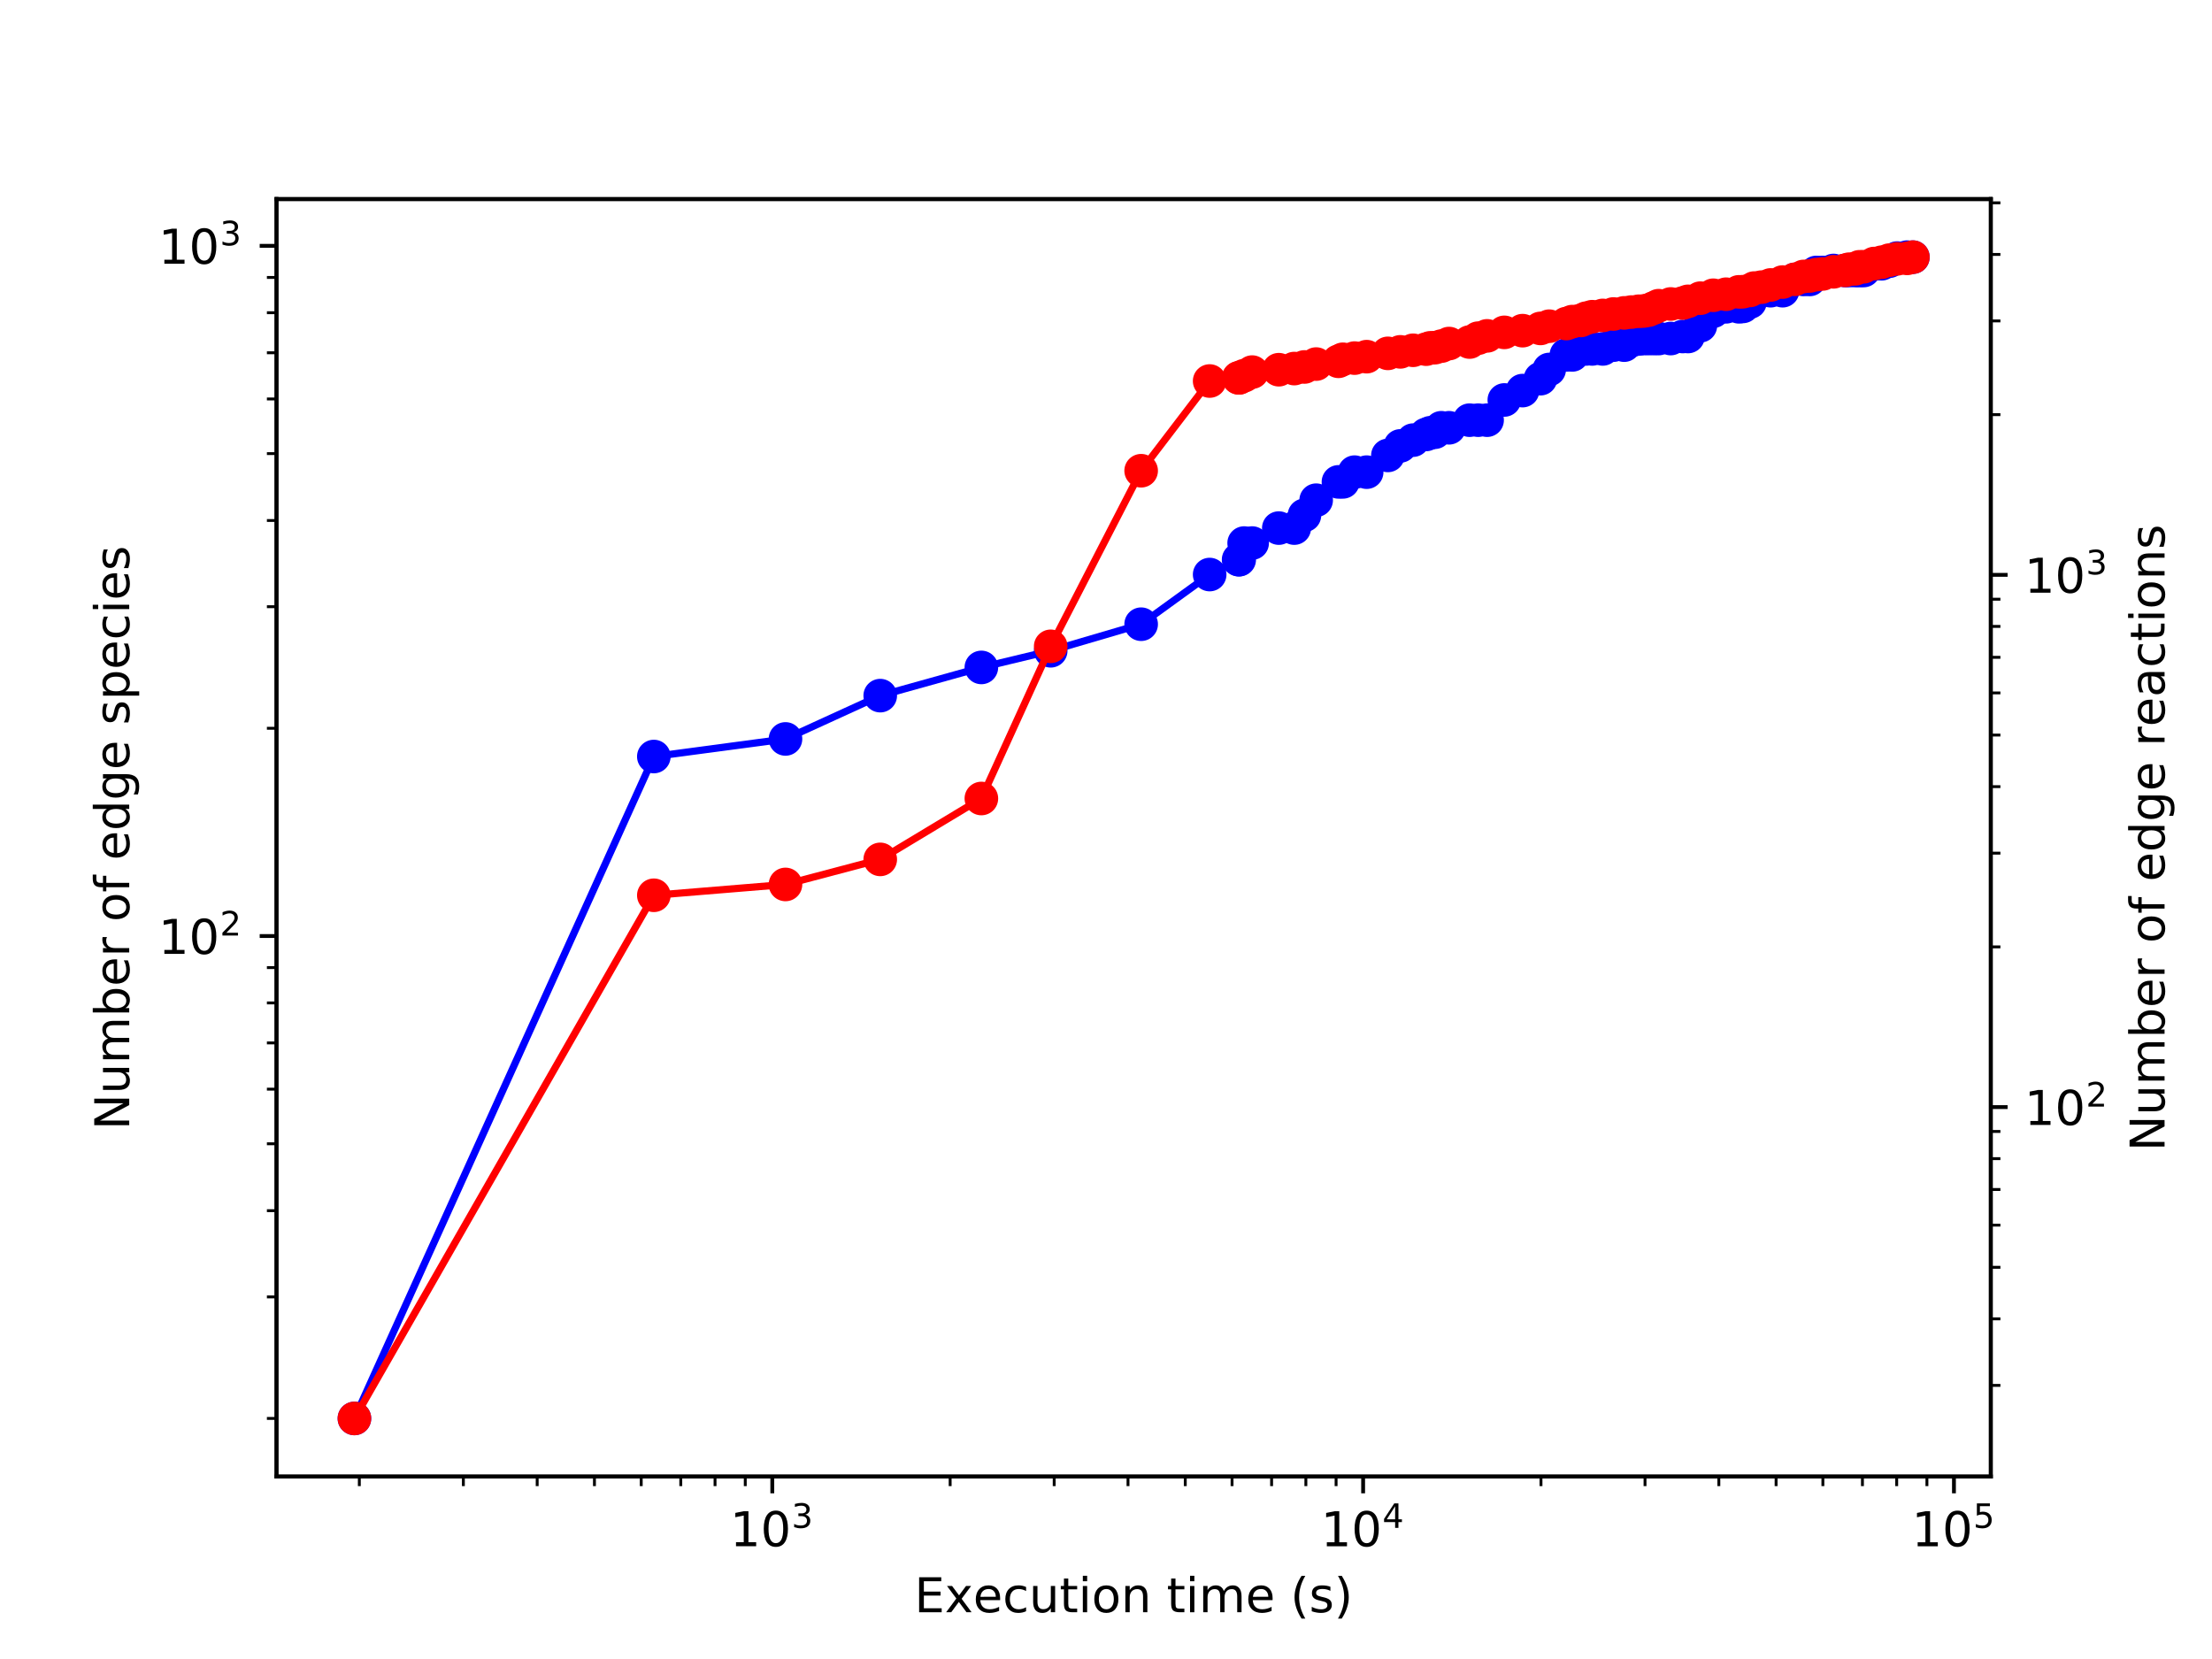 <?xml version="1.0" encoding="utf-8" standalone="no"?>
<!DOCTYPE svg PUBLIC "-//W3C//DTD SVG 1.1//EN"
  "http://www.w3.org/Graphics/SVG/1.1/DTD/svg11.dtd">
<!-- Created with matplotlib (http://matplotlib.org/) -->
<svg height="345.6pt" version="1.1" viewBox="0 0 460.8 345.6" width="460.8pt" xmlns="http://www.w3.org/2000/svg" xmlns:xlink="http://www.w3.org/1999/xlink">
 <defs>
  <style type="text/css">
*{stroke-linecap:butt;stroke-linejoin:round;}
  </style>
 </defs>
 <g id="figure_1">
  <g id="patch_1">
   <path d="M 0 345.6 
L 460.8 345.6 
L 460.8 0 
L 0 0 
z
" style="fill:#ffffff;"/>
  </g>
  <g id="axes_1">
   <g id="patch_2">
    <path d="M 57.6 307.584 
L 414.72 307.584 
L 414.72 41.472 
L 57.6 41.472 
z
" style="fill:#ffffff;"/>
   </g>
   <g id="matplotlib.axis_1">
    <g id="xtick_1">
     <g id="line2d_1">
      <defs>
       <path d="M 0 0 
L 0 3.5 
" id="m350953b766" style="stroke:#000000;stroke-width:0.8;"/>
      </defs>
      <g>
       <use style="stroke:#000000;stroke-width:0.8;" x="160.883" xlink:href="#m350953b766" y="307.584"/>
      </g>
     </g>
     <g id="text_1">
      <!-- $\mathdefault{10^{3}}$ -->
      <defs>
       <path d="M 12.406 8.297 
L 28.516 8.297 
L 28.516 63.922 
L 10.984 60.406 
L 10.984 69.391 
L 28.422 72.906 
L 38.281 72.906 
L 38.281 8.297 
L 54.391 8.297 
L 54.391 0 
L 12.406 0 
z
" id="DejaVuSans-31"/>
       <path d="M 31.781 66.406 
Q 24.172 66.406 20.328 58.906 
Q 16.5 51.422 16.5 36.375 
Q 16.5 21.391 20.328 13.891 
Q 24.172 6.391 31.781 6.391 
Q 39.453 6.391 43.281 13.891 
Q 47.125 21.391 47.125 36.375 
Q 47.125 51.422 43.281 58.906 
Q 39.453 66.406 31.781 66.406 
z
M 31.781 74.219 
Q 44.047 74.219 50.516 64.516 
Q 56.984 54.828 56.984 36.375 
Q 56.984 17.969 50.516 8.266 
Q 44.047 -1.422 31.781 -1.422 
Q 19.531 -1.422 13.062 8.266 
Q 6.594 17.969 6.594 36.375 
Q 6.594 54.828 13.062 64.516 
Q 19.531 74.219 31.781 74.219 
z
" id="DejaVuSans-30"/>
       <path d="M 40.578 39.312 
Q 47.656 37.797 51.625 33 
Q 55.609 28.219 55.609 21.188 
Q 55.609 10.406 48.188 4.484 
Q 40.766 -1.422 27.094 -1.422 
Q 22.516 -1.422 17.656 -0.516 
Q 12.797 0.391 7.625 2.203 
L 7.625 11.719 
Q 11.719 9.328 16.594 8.109 
Q 21.484 6.891 26.812 6.891 
Q 36.078 6.891 40.938 10.547 
Q 45.797 14.203 45.797 21.188 
Q 45.797 27.641 41.281 31.266 
Q 36.766 34.906 28.719 34.906 
L 20.219 34.906 
L 20.219 43.016 
L 29.109 43.016 
Q 36.375 43.016 40.234 45.922 
Q 44.094 48.828 44.094 54.297 
Q 44.094 59.906 40.109 62.906 
Q 36.141 65.922 28.719 65.922 
Q 24.656 65.922 20.016 65.031 
Q 15.375 64.156 9.812 62.312 
L 9.812 71.094 
Q 15.438 72.656 20.344 73.438 
Q 25.25 74.219 29.594 74.219 
Q 40.828 74.219 47.359 69.109 
Q 53.906 64.016 53.906 55.328 
Q 53.906 49.266 50.438 45.094 
Q 46.969 40.922 40.578 39.312 
z
" id="DejaVuSans-33"/>
      </defs>
      <g transform="translate(152.083 322.182)scale(0.1 -0.1)">
       <use transform="translate(0 0.766)" xlink:href="#DejaVuSans-31"/>
       <use transform="translate(63.623 0.766)" xlink:href="#DejaVuSans-30"/>
       <use transform="translate(128.203 39.047)scale(0.7)" xlink:href="#DejaVuSans-33"/>
      </g>
     </g>
    </g>
    <g id="xtick_2">
     <g id="line2d_2">
      <g>
       <use style="stroke:#000000;stroke-width:0.8;" x="283.964" xlink:href="#m350953b766" y="307.584"/>
      </g>
     </g>
     <g id="text_2">
      <!-- $\mathdefault{10^{4}}$ -->
      <defs>
       <path d="M 37.797 64.312 
L 12.891 25.391 
L 37.797 25.391 
z
M 35.203 72.906 
L 47.609 72.906 
L 47.609 25.391 
L 58.016 25.391 
L 58.016 17.188 
L 47.609 17.188 
L 47.609 0 
L 37.797 0 
L 37.797 17.188 
L 4.891 17.188 
L 4.891 26.703 
z
" id="DejaVuSans-34"/>
      </defs>
      <g transform="translate(275.164 322.182)scale(0.1 -0.1)">
       <use transform="translate(0 0.684)" xlink:href="#DejaVuSans-31"/>
       <use transform="translate(63.623 0.684)" xlink:href="#DejaVuSans-30"/>
       <use transform="translate(128.203 38.966)scale(0.7)" xlink:href="#DejaVuSans-34"/>
      </g>
     </g>
    </g>
    <g id="xtick_3">
     <g id="line2d_3">
      <g>
       <use style="stroke:#000000;stroke-width:0.8;" x="407.044" xlink:href="#m350953b766" y="307.584"/>
      </g>
     </g>
     <g id="text_3">
      <!-- $\mathdefault{10^{5}}$ -->
      <defs>
       <path d="M 10.797 72.906 
L 49.516 72.906 
L 49.516 64.594 
L 19.828 64.594 
L 19.828 46.734 
Q 21.969 47.469 24.109 47.828 
Q 26.266 48.188 28.422 48.188 
Q 40.625 48.188 47.75 41.5 
Q 54.891 34.812 54.891 23.391 
Q 54.891 11.625 47.562 5.094 
Q 40.234 -1.422 26.906 -1.422 
Q 22.312 -1.422 17.547 -0.641 
Q 12.797 0.141 7.719 1.703 
L 7.719 11.625 
Q 12.109 9.234 16.797 8.062 
Q 21.484 6.891 26.703 6.891 
Q 35.156 6.891 40.078 11.328 
Q 45.016 15.766 45.016 23.391 
Q 45.016 31 40.078 35.438 
Q 35.156 39.891 26.703 39.891 
Q 22.75 39.891 18.812 39.016 
Q 14.891 38.141 10.797 36.281 
z
" id="DejaVuSans-35"/>
      </defs>
      <g transform="translate(398.244 322.182)scale(0.1 -0.1)">
       <use transform="translate(0 0.684)" xlink:href="#DejaVuSans-31"/>
       <use transform="translate(63.623 0.684)" xlink:href="#DejaVuSans-30"/>
       <use transform="translate(128.203 38.966)scale(0.7)" xlink:href="#DejaVuSans-35"/>
      </g>
     </g>
    </g>
    <g id="xtick_4">
     <g id="line2d_4">
      <defs>
       <path d="M 0 0 
L 0 2 
" id="m6de4d25632" style="stroke:#000000;stroke-width:0.6;"/>
      </defs>
      <g>
       <use style="stroke:#000000;stroke-width:0.6;" x="74.854" xlink:href="#m6de4d25632" y="307.584"/>
      </g>
     </g>
    </g>
    <g id="xtick_5">
     <g id="line2d_5">
      <g>
       <use style="stroke:#000000;stroke-width:0.6;" x="96.527" xlink:href="#m6de4d25632" y="307.584"/>
      </g>
     </g>
    </g>
    <g id="xtick_6">
     <g id="line2d_6">
      <g>
       <use style="stroke:#000000;stroke-width:0.6;" x="111.905" xlink:href="#m6de4d25632" y="307.584"/>
      </g>
     </g>
    </g>
    <g id="xtick_7">
     <g id="line2d_7">
      <g>
       <use style="stroke:#000000;stroke-width:0.6;" x="123.833" xlink:href="#m6de4d25632" y="307.584"/>
      </g>
     </g>
    </g>
    <g id="xtick_8">
     <g id="line2d_8">
      <g>
       <use style="stroke:#000000;stroke-width:0.6;" x="133.578" xlink:href="#m6de4d25632" y="307.584"/>
      </g>
     </g>
    </g>
    <g id="xtick_9">
     <g id="line2d_9">
      <g>
       <use style="stroke:#000000;stroke-width:0.6;" x="141.818" xlink:href="#m6de4d25632" y="307.584"/>
      </g>
     </g>
    </g>
    <g id="xtick_10">
     <g id="line2d_10">
      <g>
       <use style="stroke:#000000;stroke-width:0.6;" x="148.956" xlink:href="#m6de4d25632" y="307.584"/>
      </g>
     </g>
    </g>
    <g id="xtick_11">
     <g id="line2d_11">
      <g>
       <use style="stroke:#000000;stroke-width:0.6;" x="155.252" xlink:href="#m6de4d25632" y="307.584"/>
      </g>
     </g>
    </g>
    <g id="xtick_12">
     <g id="line2d_12">
      <g>
       <use style="stroke:#000000;stroke-width:0.6;" x="197.934" xlink:href="#m6de4d25632" y="307.584"/>
      </g>
     </g>
    </g>
    <g id="xtick_13">
     <g id="line2d_13">
      <g>
       <use style="stroke:#000000;stroke-width:0.6;" x="219.608" xlink:href="#m6de4d25632" y="307.584"/>
      </g>
     </g>
    </g>
    <g id="xtick_14">
     <g id="line2d_14">
      <g>
       <use style="stroke:#000000;stroke-width:0.6;" x="234.985" xlink:href="#m6de4d25632" y="307.584"/>
      </g>
     </g>
    </g>
    <g id="xtick_15">
     <g id="line2d_15">
      <g>
       <use style="stroke:#000000;stroke-width:0.6;" x="246.913" xlink:href="#m6de4d25632" y="307.584"/>
      </g>
     </g>
    </g>
    <g id="xtick_16">
     <g id="line2d_16">
      <g>
       <use style="stroke:#000000;stroke-width:0.6;" x="256.659" xlink:href="#m6de4d25632" y="307.584"/>
      </g>
     </g>
    </g>
    <g id="xtick_17">
     <g id="line2d_17">
      <g>
       <use style="stroke:#000000;stroke-width:0.6;" x="264.898" xlink:href="#m6de4d25632" y="307.584"/>
      </g>
     </g>
    </g>
    <g id="xtick_18">
     <g id="line2d_18">
      <g>
       <use style="stroke:#000000;stroke-width:0.6;" x="272.036" xlink:href="#m6de4d25632" y="307.584"/>
      </g>
     </g>
    </g>
    <g id="xtick_19">
     <g id="line2d_19">
      <g>
       <use style="stroke:#000000;stroke-width:0.6;" x="278.332" xlink:href="#m6de4d25632" y="307.584"/>
      </g>
     </g>
    </g>
    <g id="xtick_20">
     <g id="line2d_20">
      <g>
       <use style="stroke:#000000;stroke-width:0.6;" x="321.015" xlink:href="#m6de4d25632" y="307.584"/>
      </g>
     </g>
    </g>
    <g id="xtick_21">
     <g id="line2d_21">
      <g>
       <use style="stroke:#000000;stroke-width:0.6;" x="342.688" xlink:href="#m6de4d25632" y="307.584"/>
      </g>
     </g>
    </g>
    <g id="xtick_22">
     <g id="line2d_22">
      <g>
       <use style="stroke:#000000;stroke-width:0.6;" x="358.066" xlink:href="#m6de4d25632" y="307.584"/>
      </g>
     </g>
    </g>
    <g id="xtick_23">
     <g id="line2d_23">
      <g>
       <use style="stroke:#000000;stroke-width:0.6;" x="369.993" xlink:href="#m6de4d25632" y="307.584"/>
      </g>
     </g>
    </g>
    <g id="xtick_24">
     <g id="line2d_24">
      <g>
       <use style="stroke:#000000;stroke-width:0.6;" x="379.739" xlink:href="#m6de4d25632" y="307.584"/>
      </g>
     </g>
    </g>
    <g id="xtick_25">
     <g id="line2d_25">
      <g>
       <use style="stroke:#000000;stroke-width:0.6;" x="387.979" xlink:href="#m6de4d25632" y="307.584"/>
      </g>
     </g>
    </g>
    <g id="xtick_26">
     <g id="line2d_26">
      <g>
       <use style="stroke:#000000;stroke-width:0.6;" x="395.116" xlink:href="#m6de4d25632" y="307.584"/>
      </g>
     </g>
    </g>
    <g id="xtick_27">
     <g id="line2d_27">
      <g>
       <use style="stroke:#000000;stroke-width:0.6;" x="401.412" xlink:href="#m6de4d25632" y="307.584"/>
      </g>
     </g>
    </g>
    <g id="text_4">
     <!-- Execution time (s) -->
     <defs>
      <path d="M 9.812 72.906 
L 55.906 72.906 
L 55.906 64.594 
L 19.672 64.594 
L 19.672 43.016 
L 54.391 43.016 
L 54.391 34.719 
L 19.672 34.719 
L 19.672 8.297 
L 56.781 8.297 
L 56.781 0 
L 9.812 0 
z
" id="DejaVuSans-45"/>
      <path d="M 54.891 54.688 
L 35.109 28.078 
L 55.906 0 
L 45.312 0 
L 29.391 21.484 
L 13.484 0 
L 2.875 0 
L 24.125 28.609 
L 4.688 54.688 
L 15.281 54.688 
L 29.781 35.203 
L 44.281 54.688 
z
" id="DejaVuSans-78"/>
      <path d="M 56.203 29.594 
L 56.203 25.203 
L 14.891 25.203 
Q 15.484 15.922 20.484 11.062 
Q 25.484 6.203 34.422 6.203 
Q 39.594 6.203 44.453 7.469 
Q 49.312 8.734 54.109 11.281 
L 54.109 2.781 
Q 49.266 0.734 44.188 -0.344 
Q 39.109 -1.422 33.891 -1.422 
Q 20.797 -1.422 13.156 6.188 
Q 5.516 13.812 5.516 26.812 
Q 5.516 40.234 12.766 48.109 
Q 20.016 56 32.328 56 
Q 43.359 56 49.781 48.891 
Q 56.203 41.797 56.203 29.594 
z
M 47.219 32.234 
Q 47.125 39.594 43.094 43.984 
Q 39.062 48.391 32.422 48.391 
Q 24.906 48.391 20.391 44.141 
Q 15.875 39.891 15.188 32.172 
z
" id="DejaVuSans-65"/>
      <path d="M 48.781 52.594 
L 48.781 44.188 
Q 44.969 46.297 41.141 47.344 
Q 37.312 48.391 33.406 48.391 
Q 24.656 48.391 19.812 42.844 
Q 14.984 37.312 14.984 27.297 
Q 14.984 17.281 19.812 11.734 
Q 24.656 6.203 33.406 6.203 
Q 37.312 6.203 41.141 7.25 
Q 44.969 8.297 48.781 10.406 
L 48.781 2.094 
Q 45.016 0.344 40.984 -0.531 
Q 36.969 -1.422 32.422 -1.422 
Q 20.062 -1.422 12.781 6.344 
Q 5.516 14.109 5.516 27.297 
Q 5.516 40.672 12.859 48.328 
Q 20.219 56 33.016 56 
Q 37.156 56 41.109 55.141 
Q 45.062 54.297 48.781 52.594 
z
" id="DejaVuSans-63"/>
      <path d="M 8.5 21.578 
L 8.5 54.688 
L 17.484 54.688 
L 17.484 21.922 
Q 17.484 14.156 20.5 10.266 
Q 23.531 6.391 29.594 6.391 
Q 36.859 6.391 41.078 11.031 
Q 45.312 15.672 45.312 23.688 
L 45.312 54.688 
L 54.297 54.688 
L 54.297 0 
L 45.312 0 
L 45.312 8.406 
Q 42.047 3.422 37.719 1 
Q 33.406 -1.422 27.688 -1.422 
Q 18.266 -1.422 13.375 4.438 
Q 8.5 10.297 8.5 21.578 
z
M 31.109 56 
z
" id="DejaVuSans-75"/>
      <path d="M 18.312 70.219 
L 18.312 54.688 
L 36.812 54.688 
L 36.812 47.703 
L 18.312 47.703 
L 18.312 18.016 
Q 18.312 11.328 20.141 9.422 
Q 21.969 7.516 27.594 7.516 
L 36.812 7.516 
L 36.812 0 
L 27.594 0 
Q 17.188 0 13.234 3.875 
Q 9.281 7.766 9.281 18.016 
L 9.281 47.703 
L 2.688 47.703 
L 2.688 54.688 
L 9.281 54.688 
L 9.281 70.219 
z
" id="DejaVuSans-74"/>
      <path d="M 9.422 54.688 
L 18.406 54.688 
L 18.406 0 
L 9.422 0 
z
M 9.422 75.984 
L 18.406 75.984 
L 18.406 64.594 
L 9.422 64.594 
z
" id="DejaVuSans-69"/>
      <path d="M 30.609 48.391 
Q 23.391 48.391 19.188 42.75 
Q 14.984 37.109 14.984 27.297 
Q 14.984 17.484 19.156 11.844 
Q 23.344 6.203 30.609 6.203 
Q 37.797 6.203 41.984 11.859 
Q 46.188 17.531 46.188 27.297 
Q 46.188 37.016 41.984 42.703 
Q 37.797 48.391 30.609 48.391 
z
M 30.609 56 
Q 42.328 56 49.016 48.375 
Q 55.719 40.766 55.719 27.297 
Q 55.719 13.875 49.016 6.219 
Q 42.328 -1.422 30.609 -1.422 
Q 18.844 -1.422 12.172 6.219 
Q 5.516 13.875 5.516 27.297 
Q 5.516 40.766 12.172 48.375 
Q 18.844 56 30.609 56 
z
" id="DejaVuSans-6f"/>
      <path d="M 54.891 33.016 
L 54.891 0 
L 45.906 0 
L 45.906 32.719 
Q 45.906 40.484 42.875 44.328 
Q 39.844 48.188 33.797 48.188 
Q 26.516 48.188 22.312 43.547 
Q 18.109 38.922 18.109 30.906 
L 18.109 0 
L 9.078 0 
L 9.078 54.688 
L 18.109 54.688 
L 18.109 46.188 
Q 21.344 51.125 25.703 53.562 
Q 30.078 56 35.797 56 
Q 45.219 56 50.047 50.172 
Q 54.891 44.344 54.891 33.016 
z
" id="DejaVuSans-6e"/>
      <path id="DejaVuSans-20"/>
      <path d="M 52 44.188 
Q 55.375 50.25 60.062 53.125 
Q 64.75 56 71.094 56 
Q 79.641 56 84.281 50.016 
Q 88.922 44.047 88.922 33.016 
L 88.922 0 
L 79.891 0 
L 79.891 32.719 
Q 79.891 40.578 77.094 44.375 
Q 74.312 48.188 68.609 48.188 
Q 61.625 48.188 57.562 43.547 
Q 53.516 38.922 53.516 30.906 
L 53.516 0 
L 44.484 0 
L 44.484 32.719 
Q 44.484 40.625 41.703 44.406 
Q 38.922 48.188 33.109 48.188 
Q 26.219 48.188 22.156 43.531 
Q 18.109 38.875 18.109 30.906 
L 18.109 0 
L 9.078 0 
L 9.078 54.688 
L 18.109 54.688 
L 18.109 46.188 
Q 21.188 51.219 25.484 53.609 
Q 29.781 56 35.688 56 
Q 41.656 56 45.828 52.969 
Q 50 49.953 52 44.188 
z
" id="DejaVuSans-6d"/>
      <path d="M 31 75.875 
Q 24.469 64.656 21.281 53.656 
Q 18.109 42.672 18.109 31.391 
Q 18.109 20.125 21.312 9.062 
Q 24.516 -2 31 -13.188 
L 23.188 -13.188 
Q 15.875 -1.703 12.234 9.375 
Q 8.594 20.453 8.594 31.391 
Q 8.594 42.281 12.203 53.312 
Q 15.828 64.359 23.188 75.875 
z
" id="DejaVuSans-28"/>
      <path d="M 44.281 53.078 
L 44.281 44.578 
Q 40.484 46.531 36.375 47.5 
Q 32.281 48.484 27.875 48.484 
Q 21.188 48.484 17.844 46.438 
Q 14.5 44.391 14.5 40.281 
Q 14.5 37.156 16.891 35.375 
Q 19.281 33.594 26.516 31.984 
L 29.594 31.297 
Q 39.156 29.25 43.188 25.516 
Q 47.219 21.781 47.219 15.094 
Q 47.219 7.469 41.188 3.016 
Q 35.156 -1.422 24.609 -1.422 
Q 20.219 -1.422 15.453 -0.562 
Q 10.688 0.297 5.422 2 
L 5.422 11.281 
Q 10.406 8.688 15.234 7.391 
Q 20.062 6.109 24.812 6.109 
Q 31.156 6.109 34.562 8.281 
Q 37.984 10.453 37.984 14.406 
Q 37.984 18.062 35.516 20.016 
Q 33.062 21.969 24.703 23.781 
L 21.578 24.516 
Q 13.234 26.266 9.516 29.906 
Q 5.812 33.547 5.812 39.891 
Q 5.812 47.609 11.281 51.797 
Q 16.75 56 26.812 56 
Q 31.781 56 36.172 55.266 
Q 40.578 54.547 44.281 53.078 
z
" id="DejaVuSans-73"/>
      <path d="M 8.016 75.875 
L 15.828 75.875 
Q 23.141 64.359 26.781 53.312 
Q 30.422 42.281 30.422 31.391 
Q 30.422 20.453 26.781 9.375 
Q 23.141 -1.703 15.828 -13.188 
L 8.016 -13.188 
Q 14.5 -2 17.703 9.062 
Q 20.906 20.125 20.906 31.391 
Q 20.906 42.672 17.703 53.656 
Q 14.5 64.656 8.016 75.875 
z
" id="DejaVuSans-29"/>
     </defs>
     <g transform="translate(190.491 335.861)scale(0.1 -0.1)">
      <use xlink:href="#DejaVuSans-45"/>
      <use x="63.184" xlink:href="#DejaVuSans-78"/>
      <use x="122.316" xlink:href="#DejaVuSans-65"/>
      <use x="183.84" xlink:href="#DejaVuSans-63"/>
      <use x="238.82" xlink:href="#DejaVuSans-75"/>
      <use x="302.199" xlink:href="#DejaVuSans-74"/>
      <use x="341.408" xlink:href="#DejaVuSans-69"/>
      <use x="369.191" xlink:href="#DejaVuSans-6f"/>
      <use x="430.373" xlink:href="#DejaVuSans-6e"/>
      <use x="493.752" xlink:href="#DejaVuSans-20"/>
      <use x="525.539" xlink:href="#DejaVuSans-74"/>
      <use x="564.748" xlink:href="#DejaVuSans-69"/>
      <use x="592.531" xlink:href="#DejaVuSans-6d"/>
      <use x="689.943" xlink:href="#DejaVuSans-65"/>
      <use x="751.467" xlink:href="#DejaVuSans-20"/>
      <use x="783.254" xlink:href="#DejaVuSans-28"/>
      <use x="822.268" xlink:href="#DejaVuSans-73"/>
      <use x="874.367" xlink:href="#DejaVuSans-29"/>
     </g>
    </g>
   </g>
   <g id="matplotlib.axis_2">
    <g id="ytick_1">
     <g id="line2d_28">
      <defs>
       <path d="M 0 0 
L -3.5 0 
" id="m1d686a52a7" style="stroke:#000000;stroke-width:0.8;"/>
      </defs>
      <g>
       <use style="stroke:#000000;stroke-width:0.8;" x="57.6" xlink:href="#m1d686a52a7" y="194.992"/>
      </g>
     </g>
     <g id="text_5">
      <!-- $\mathdefault{10^{2}}$ -->
      <defs>
       <path d="M 19.188 8.297 
L 53.609 8.297 
L 53.609 0 
L 7.328 0 
L 7.328 8.297 
Q 12.938 14.109 22.625 23.891 
Q 32.328 33.688 34.812 36.531 
Q 39.547 41.844 41.422 45.531 
Q 43.312 49.219 43.312 52.781 
Q 43.312 58.594 39.234 62.25 
Q 35.156 65.922 28.609 65.922 
Q 23.969 65.922 18.812 64.312 
Q 13.672 62.703 7.812 59.422 
L 7.812 69.391 
Q 13.766 71.781 18.938 73 
Q 24.125 74.219 28.422 74.219 
Q 39.75 74.219 46.484 68.547 
Q 53.219 62.891 53.219 53.422 
Q 53.219 48.922 51.531 44.891 
Q 49.859 40.875 45.406 35.406 
Q 44.188 33.984 37.641 27.219 
Q 31.109 20.453 19.188 8.297 
z
" id="DejaVuSans-32"/>
      </defs>
      <g transform="translate(33 198.791)scale(0.1 -0.1)">
       <use transform="translate(0 0.766)" xlink:href="#DejaVuSans-31"/>
       <use transform="translate(63.623 0.766)" xlink:href="#DejaVuSans-30"/>
       <use transform="translate(128.203 39.047)scale(0.7)" xlink:href="#DejaVuSans-32"/>
      </g>
     </g>
    </g>
    <g id="ytick_2">
     <g id="line2d_29">
      <g>
       <use style="stroke:#000000;stroke-width:0.8;" x="57.6" xlink:href="#m1d686a52a7" y="51.214"/>
      </g>
     </g>
     <g id="text_6">
      <!-- $\mathdefault{10^{3}}$ -->
      <g transform="translate(33 55.013)scale(0.1 -0.1)">
       <use transform="translate(0 0.766)" xlink:href="#DejaVuSans-31"/>
       <use transform="translate(63.623 0.766)" xlink:href="#DejaVuSans-30"/>
       <use transform="translate(128.203 39.047)scale(0.7)" xlink:href="#DejaVuSans-33"/>
      </g>
     </g>
    </g>
    <g id="ytick_3">
     <g id="line2d_30">
      <defs>
       <path d="M 0 0 
L -2 0 
" id="mbce3a2d63b" style="stroke:#000000;stroke-width:0.6;"/>
      </defs>
      <g>
       <use style="stroke:#000000;stroke-width:0.6;" x="57.6" xlink:href="#mbce3a2d63b" y="295.488"/>
      </g>
     </g>
    </g>
    <g id="ytick_4">
     <g id="line2d_31">
      <g>
       <use style="stroke:#000000;stroke-width:0.6;" x="57.6" xlink:href="#mbce3a2d63b" y="270.17"/>
      </g>
     </g>
    </g>
    <g id="ytick_5">
     <g id="line2d_32">
      <g>
       <use style="stroke:#000000;stroke-width:0.6;" x="57.6" xlink:href="#mbce3a2d63b" y="252.207"/>
      </g>
     </g>
    </g>
    <g id="ytick_6">
     <g id="line2d_33">
      <g>
       <use style="stroke:#000000;stroke-width:0.6;" x="57.6" xlink:href="#mbce3a2d63b" y="238.273"/>
      </g>
     </g>
    </g>
    <g id="ytick_7">
     <g id="line2d_34">
      <g>
       <use style="stroke:#000000;stroke-width:0.6;" x="57.6" xlink:href="#mbce3a2d63b" y="226.889"/>
      </g>
     </g>
    </g>
    <g id="ytick_8">
     <g id="line2d_35">
      <g>
       <use style="stroke:#000000;stroke-width:0.6;" x="57.6" xlink:href="#mbce3a2d63b" y="217.263"/>
      </g>
     </g>
    </g>
    <g id="ytick_9">
     <g id="line2d_36">
      <g>
       <use style="stroke:#000000;stroke-width:0.6;" x="57.6" xlink:href="#mbce3a2d63b" y="208.925"/>
      </g>
     </g>
    </g>
    <g id="ytick_10">
     <g id="line2d_37">
      <g>
       <use style="stroke:#000000;stroke-width:0.6;" x="57.6" xlink:href="#mbce3a2d63b" y="201.571"/>
      </g>
     </g>
    </g>
    <g id="ytick_11">
     <g id="line2d_38">
      <g>
       <use style="stroke:#000000;stroke-width:0.6;" x="57.6" xlink:href="#mbce3a2d63b" y="151.71"/>
      </g>
     </g>
    </g>
    <g id="ytick_12">
     <g id="line2d_39">
      <g>
       <use style="stroke:#000000;stroke-width:0.6;" x="57.6" xlink:href="#mbce3a2d63b" y="126.392"/>
      </g>
     </g>
    </g>
    <g id="ytick_13">
     <g id="line2d_40">
      <g>
       <use style="stroke:#000000;stroke-width:0.6;" x="57.6" xlink:href="#mbce3a2d63b" y="108.429"/>
      </g>
     </g>
    </g>
    <g id="ytick_14">
     <g id="line2d_41">
      <g>
       <use style="stroke:#000000;stroke-width:0.6;" x="57.6" xlink:href="#mbce3a2d63b" y="94.495"/>
      </g>
     </g>
    </g>
    <g id="ytick_15">
     <g id="line2d_42">
      <g>
       <use style="stroke:#000000;stroke-width:0.6;" x="57.6" xlink:href="#mbce3a2d63b" y="83.111"/>
      </g>
     </g>
    </g>
    <g id="ytick_16">
     <g id="line2d_43">
      <g>
       <use style="stroke:#000000;stroke-width:0.6;" x="57.6" xlink:href="#mbce3a2d63b" y="73.485"/>
      </g>
     </g>
    </g>
    <g id="ytick_17">
     <g id="line2d_44">
      <g>
       <use style="stroke:#000000;stroke-width:0.6;" x="57.6" xlink:href="#mbce3a2d63b" y="65.147"/>
      </g>
     </g>
    </g>
    <g id="ytick_18">
     <g id="line2d_45">
      <g>
       <use style="stroke:#000000;stroke-width:0.6;" x="57.6" xlink:href="#mbce3a2d63b" y="57.793"/>
      </g>
     </g>
    </g>
    <g id="text_7">
     <!-- Number of edge species -->
     <defs>
      <path d="M 9.812 72.906 
L 23.094 72.906 
L 55.422 11.922 
L 55.422 72.906 
L 64.984 72.906 
L 64.984 0 
L 51.703 0 
L 19.391 60.984 
L 19.391 0 
L 9.812 0 
z
" id="DejaVuSans-4e"/>
      <path d="M 48.688 27.297 
Q 48.688 37.203 44.609 42.844 
Q 40.531 48.484 33.406 48.484 
Q 26.266 48.484 22.188 42.844 
Q 18.109 37.203 18.109 27.297 
Q 18.109 17.391 22.188 11.75 
Q 26.266 6.109 33.406 6.109 
Q 40.531 6.109 44.609 11.75 
Q 48.688 17.391 48.688 27.297 
z
M 18.109 46.391 
Q 20.953 51.266 25.266 53.625 
Q 29.594 56 35.594 56 
Q 45.562 56 51.781 48.094 
Q 58.016 40.188 58.016 27.297 
Q 58.016 14.406 51.781 6.484 
Q 45.562 -1.422 35.594 -1.422 
Q 29.594 -1.422 25.266 0.953 
Q 20.953 3.328 18.109 8.203 
L 18.109 0 
L 9.078 0 
L 9.078 75.984 
L 18.109 75.984 
z
" id="DejaVuSans-62"/>
      <path d="M 41.109 46.297 
Q 39.594 47.172 37.812 47.578 
Q 36.031 48 33.891 48 
Q 26.266 48 22.188 43.047 
Q 18.109 38.094 18.109 28.812 
L 18.109 0 
L 9.078 0 
L 9.078 54.688 
L 18.109 54.688 
L 18.109 46.188 
Q 20.953 51.172 25.484 53.578 
Q 30.031 56 36.531 56 
Q 37.453 56 38.578 55.875 
Q 39.703 55.766 41.062 55.516 
z
" id="DejaVuSans-72"/>
      <path d="M 37.109 75.984 
L 37.109 68.5 
L 28.516 68.5 
Q 23.688 68.5 21.797 66.547 
Q 19.922 64.594 19.922 59.516 
L 19.922 54.688 
L 34.719 54.688 
L 34.719 47.703 
L 19.922 47.703 
L 19.922 0 
L 10.891 0 
L 10.891 47.703 
L 2.297 47.703 
L 2.297 54.688 
L 10.891 54.688 
L 10.891 58.5 
Q 10.891 67.625 15.141 71.797 
Q 19.391 75.984 28.609 75.984 
z
" id="DejaVuSans-66"/>
      <path d="M 45.406 46.391 
L 45.406 75.984 
L 54.391 75.984 
L 54.391 0 
L 45.406 0 
L 45.406 8.203 
Q 42.578 3.328 38.25 0.953 
Q 33.938 -1.422 27.875 -1.422 
Q 17.969 -1.422 11.734 6.484 
Q 5.516 14.406 5.516 27.297 
Q 5.516 40.188 11.734 48.094 
Q 17.969 56 27.875 56 
Q 33.938 56 38.25 53.625 
Q 42.578 51.266 45.406 46.391 
z
M 14.797 27.297 
Q 14.797 17.391 18.875 11.75 
Q 22.953 6.109 30.078 6.109 
Q 37.203 6.109 41.297 11.75 
Q 45.406 17.391 45.406 27.297 
Q 45.406 37.203 41.297 42.844 
Q 37.203 48.484 30.078 48.484 
Q 22.953 48.484 18.875 42.844 
Q 14.797 37.203 14.797 27.297 
z
" id="DejaVuSans-64"/>
      <path d="M 45.406 27.984 
Q 45.406 37.75 41.375 43.109 
Q 37.359 48.484 30.078 48.484 
Q 22.859 48.484 18.828 43.109 
Q 14.797 37.75 14.797 27.984 
Q 14.797 18.266 18.828 12.891 
Q 22.859 7.516 30.078 7.516 
Q 37.359 7.516 41.375 12.891 
Q 45.406 18.266 45.406 27.984 
z
M 54.391 6.781 
Q 54.391 -7.172 48.188 -13.984 
Q 42 -20.797 29.203 -20.797 
Q 24.469 -20.797 20.266 -20.094 
Q 16.062 -19.391 12.109 -17.922 
L 12.109 -9.188 
Q 16.062 -11.328 19.922 -12.344 
Q 23.781 -13.375 27.781 -13.375 
Q 36.625 -13.375 41.016 -8.766 
Q 45.406 -4.156 45.406 5.172 
L 45.406 9.625 
Q 42.625 4.781 38.281 2.391 
Q 33.938 0 27.875 0 
Q 17.828 0 11.672 7.656 
Q 5.516 15.328 5.516 27.984 
Q 5.516 40.672 11.672 48.328 
Q 17.828 56 27.875 56 
Q 33.938 56 38.281 53.609 
Q 42.625 51.219 45.406 46.391 
L 45.406 54.688 
L 54.391 54.688 
z
" id="DejaVuSans-67"/>
      <path d="M 18.109 8.203 
L 18.109 -20.797 
L 9.078 -20.797 
L 9.078 54.688 
L 18.109 54.688 
L 18.109 46.391 
Q 20.953 51.266 25.266 53.625 
Q 29.594 56 35.594 56 
Q 45.562 56 51.781 48.094 
Q 58.016 40.188 58.016 27.297 
Q 58.016 14.406 51.781 6.484 
Q 45.562 -1.422 35.594 -1.422 
Q 29.594 -1.422 25.266 0.953 
Q 20.953 3.328 18.109 8.203 
z
M 48.688 27.297 
Q 48.688 37.203 44.609 42.844 
Q 40.531 48.484 33.406 48.484 
Q 26.266 48.484 22.188 42.844 
Q 18.109 37.203 18.109 27.297 
Q 18.109 17.391 22.188 11.75 
Q 26.266 6.109 33.406 6.109 
Q 40.531 6.109 44.609 11.75 
Q 48.688 17.391 48.688 27.297 
z
" id="DejaVuSans-70"/>
     </defs>
     <g transform="translate(26.92 235.377)rotate(-90)scale(0.1 -0.1)">
      <use xlink:href="#DejaVuSans-4e"/>
      <use x="74.805" xlink:href="#DejaVuSans-75"/>
      <use x="138.184" xlink:href="#DejaVuSans-6d"/>
      <use x="235.596" xlink:href="#DejaVuSans-62"/>
      <use x="299.072" xlink:href="#DejaVuSans-65"/>
      <use x="360.596" xlink:href="#DejaVuSans-72"/>
      <use x="401.709" xlink:href="#DejaVuSans-20"/>
      <use x="433.496" xlink:href="#DejaVuSans-6f"/>
      <use x="494.678" xlink:href="#DejaVuSans-66"/>
      <use x="529.883" xlink:href="#DejaVuSans-20"/>
      <use x="561.67" xlink:href="#DejaVuSans-65"/>
      <use x="623.193" xlink:href="#DejaVuSans-64"/>
      <use x="686.67" xlink:href="#DejaVuSans-67"/>
      <use x="750.146" xlink:href="#DejaVuSans-65"/>
      <use x="811.67" xlink:href="#DejaVuSans-20"/>
      <use x="843.457" xlink:href="#DejaVuSans-73"/>
      <use x="895.557" xlink:href="#DejaVuSans-70"/>
      <use x="959.033" xlink:href="#DejaVuSans-65"/>
      <use x="1020.557" xlink:href="#DejaVuSans-63"/>
      <use x="1075.537" xlink:href="#DejaVuSans-69"/>
      <use x="1103.32" xlink:href="#DejaVuSans-65"/>
      <use x="1164.844" xlink:href="#DejaVuSans-73"/>
     </g>
    </g>
   </g>
   <g id="line2d_46">
    <path clip-path="url(#p935cc9ce08)" d="M 73.833 295.488 
L 136.205 157.599 
L 163.631 153.935 
L 183.369 144.913 
L 204.437 139.038 
L 218.88 135.568 
L 237.722 130.035 
L 251.994 119.689 
L 258.027 116.589 
L 258.15 116.589 
L 259.18 113.128 
L 260.846 113.128 
L 266.399 110.01 
L 269.62 110.01 
L 271.739 107.345 
L 274.18 104.204 
L 278.826 100.384 
L 279.745 100.384 
L 282.179 98.359 
L 284.699 98.359 
L 289.125 94.871 
L 291.713 92.893 
L 294.371 91.687 
L 297.088 90.504 
L 297.957 90.154 
L 298.907 90.038 
L 300.25 89.114 
L 301.861 89.114 
L 306.137 87.53 
L 307.926 87.53 
L 309.789 87.53 
L 313.38 83.319 
L 317.18 81.366 
L 320.911 78.886 
L 322.727 76.97 
L 326.306 73.933 
L 327.533 73.933 
L 329.301 72.688 
L 330.462 72.688 
L 331.679 72.688 
L 333.882 72.688 
L 336.105 71.9 
L 338.344 71.9 
L 339.836 70.951 
L 341.361 70.609 
L 342.348 70.524 
L 343.39 70.524 
L 344.504 70.524 
L 345.53 70.524 
L 348.042 70.524 
L 350.54 70.1 
L 351.642 70.1 
L 354.216 67.859 
L 356.907 64.836 
L 359.574 63.911 
L 362.248 63.911 
L 363.069 63.834 
L 364.554 62.924 
L 365.442 60.559 
L 366.952 60.559 
L 368.853 60.559 
L 371.348 60.559 
L 373.907 58.21 
L 375.711 58.21 
L 377.007 58.21 
L 378.356 56.761 
L 379.687 56.761 
L 381.95 56.352 
L 384.327 56.352 
L 385.208 56.352 
L 386.461 56.352 
L 387.35 56.352 
L 388.235 56.352 
L 390.414 55.011 
L 391.984 54.945 
L 393.58 54.417 
L 395.207 53.763 
L 397.287 53.568 
L 398.487 53.568 
" style="fill:none;stroke:#0000ff;stroke-linecap:square;stroke-width:1.5;"/>
    <defs>
     <path d="M 0 3 
C 0.796 3 1.559 2.684 2.121 2.121 
C 2.684 1.559 3 0.796 3 0 
C 3 -0.796 2.684 -1.559 2.121 -2.121 
C 1.559 -2.684 0.796 -3 0 -3 
C -0.796 -3 -1.559 -2.684 -2.121 -2.121 
C -2.684 -1.559 -3 -0.796 -3 0 
C -3 0.796 -2.684 1.559 -2.121 2.121 
C -1.559 2.684 -0.796 3 0 3 
z
" id="m3f1d7c427c" style="stroke:#0000ff;"/>
    </defs>
    <g clip-path="url(#p935cc9ce08)">
     <use style="fill:#0000ff;stroke:#0000ff;" x="73.833" xlink:href="#m3f1d7c427c" y="295.488"/>
     <use style="fill:#0000ff;stroke:#0000ff;" x="136.205" xlink:href="#m3f1d7c427c" y="157.599"/>
     <use style="fill:#0000ff;stroke:#0000ff;" x="163.631" xlink:href="#m3f1d7c427c" y="153.935"/>
     <use style="fill:#0000ff;stroke:#0000ff;" x="183.369" xlink:href="#m3f1d7c427c" y="144.913"/>
     <use style="fill:#0000ff;stroke:#0000ff;" x="204.437" xlink:href="#m3f1d7c427c" y="139.038"/>
     <use style="fill:#0000ff;stroke:#0000ff;" x="218.88" xlink:href="#m3f1d7c427c" y="135.568"/>
     <use style="fill:#0000ff;stroke:#0000ff;" x="237.722" xlink:href="#m3f1d7c427c" y="130.035"/>
     <use style="fill:#0000ff;stroke:#0000ff;" x="251.994" xlink:href="#m3f1d7c427c" y="119.689"/>
     <use style="fill:#0000ff;stroke:#0000ff;" x="258.027" xlink:href="#m3f1d7c427c" y="116.589"/>
     <use style="fill:#0000ff;stroke:#0000ff;" x="258.15" xlink:href="#m3f1d7c427c" y="116.589"/>
     <use style="fill:#0000ff;stroke:#0000ff;" x="259.18" xlink:href="#m3f1d7c427c" y="113.128"/>
     <use style="fill:#0000ff;stroke:#0000ff;" x="260.846" xlink:href="#m3f1d7c427c" y="113.128"/>
     <use style="fill:#0000ff;stroke:#0000ff;" x="266.399" xlink:href="#m3f1d7c427c" y="110.01"/>
     <use style="fill:#0000ff;stroke:#0000ff;" x="269.62" xlink:href="#m3f1d7c427c" y="110.01"/>
     <use style="fill:#0000ff;stroke:#0000ff;" x="271.739" xlink:href="#m3f1d7c427c" y="107.345"/>
     <use style="fill:#0000ff;stroke:#0000ff;" x="274.18" xlink:href="#m3f1d7c427c" y="104.204"/>
     <use style="fill:#0000ff;stroke:#0000ff;" x="278.826" xlink:href="#m3f1d7c427c" y="100.384"/>
     <use style="fill:#0000ff;stroke:#0000ff;" x="279.745" xlink:href="#m3f1d7c427c" y="100.384"/>
     <use style="fill:#0000ff;stroke:#0000ff;" x="282.179" xlink:href="#m3f1d7c427c" y="98.359"/>
     <use style="fill:#0000ff;stroke:#0000ff;" x="284.699" xlink:href="#m3f1d7c427c" y="98.359"/>
     <use style="fill:#0000ff;stroke:#0000ff;" x="289.125" xlink:href="#m3f1d7c427c" y="94.871"/>
     <use style="fill:#0000ff;stroke:#0000ff;" x="291.713" xlink:href="#m3f1d7c427c" y="92.893"/>
     <use style="fill:#0000ff;stroke:#0000ff;" x="294.371" xlink:href="#m3f1d7c427c" y="91.687"/>
     <use style="fill:#0000ff;stroke:#0000ff;" x="297.088" xlink:href="#m3f1d7c427c" y="90.504"/>
     <use style="fill:#0000ff;stroke:#0000ff;" x="297.957" xlink:href="#m3f1d7c427c" y="90.154"/>
     <use style="fill:#0000ff;stroke:#0000ff;" x="298.907" xlink:href="#m3f1d7c427c" y="90.038"/>
     <use style="fill:#0000ff;stroke:#0000ff;" x="300.25" xlink:href="#m3f1d7c427c" y="89.114"/>
     <use style="fill:#0000ff;stroke:#0000ff;" x="301.861" xlink:href="#m3f1d7c427c" y="89.114"/>
     <use style="fill:#0000ff;stroke:#0000ff;" x="306.137" xlink:href="#m3f1d7c427c" y="87.53"/>
     <use style="fill:#0000ff;stroke:#0000ff;" x="307.926" xlink:href="#m3f1d7c427c" y="87.53"/>
     <use style="fill:#0000ff;stroke:#0000ff;" x="309.789" xlink:href="#m3f1d7c427c" y="87.53"/>
     <use style="fill:#0000ff;stroke:#0000ff;" x="313.38" xlink:href="#m3f1d7c427c" y="83.319"/>
     <use style="fill:#0000ff;stroke:#0000ff;" x="317.18" xlink:href="#m3f1d7c427c" y="81.366"/>
     <use style="fill:#0000ff;stroke:#0000ff;" x="320.911" xlink:href="#m3f1d7c427c" y="78.886"/>
     <use style="fill:#0000ff;stroke:#0000ff;" x="322.727" xlink:href="#m3f1d7c427c" y="76.97"/>
     <use style="fill:#0000ff;stroke:#0000ff;" x="326.306" xlink:href="#m3f1d7c427c" y="73.933"/>
     <use style="fill:#0000ff;stroke:#0000ff;" x="327.533" xlink:href="#m3f1d7c427c" y="73.933"/>
     <use style="fill:#0000ff;stroke:#0000ff;" x="329.301" xlink:href="#m3f1d7c427c" y="72.688"/>
     <use style="fill:#0000ff;stroke:#0000ff;" x="330.462" xlink:href="#m3f1d7c427c" y="72.688"/>
     <use style="fill:#0000ff;stroke:#0000ff;" x="331.679" xlink:href="#m3f1d7c427c" y="72.688"/>
     <use style="fill:#0000ff;stroke:#0000ff;" x="333.882" xlink:href="#m3f1d7c427c" y="72.688"/>
     <use style="fill:#0000ff;stroke:#0000ff;" x="336.105" xlink:href="#m3f1d7c427c" y="71.9"/>
     <use style="fill:#0000ff;stroke:#0000ff;" x="338.344" xlink:href="#m3f1d7c427c" y="71.9"/>
     <use style="fill:#0000ff;stroke:#0000ff;" x="339.836" xlink:href="#m3f1d7c427c" y="70.951"/>
     <use style="fill:#0000ff;stroke:#0000ff;" x="341.361" xlink:href="#m3f1d7c427c" y="70.609"/>
     <use style="fill:#0000ff;stroke:#0000ff;" x="342.348" xlink:href="#m3f1d7c427c" y="70.524"/>
     <use style="fill:#0000ff;stroke:#0000ff;" x="343.39" xlink:href="#m3f1d7c427c" y="70.524"/>
     <use style="fill:#0000ff;stroke:#0000ff;" x="344.504" xlink:href="#m3f1d7c427c" y="70.524"/>
     <use style="fill:#0000ff;stroke:#0000ff;" x="345.53" xlink:href="#m3f1d7c427c" y="70.524"/>
     <use style="fill:#0000ff;stroke:#0000ff;" x="348.042" xlink:href="#m3f1d7c427c" y="70.524"/>
     <use style="fill:#0000ff;stroke:#0000ff;" x="350.54" xlink:href="#m3f1d7c427c" y="70.1"/>
     <use style="fill:#0000ff;stroke:#0000ff;" x="351.642" xlink:href="#m3f1d7c427c" y="70.1"/>
     <use style="fill:#0000ff;stroke:#0000ff;" x="354.216" xlink:href="#m3f1d7c427c" y="67.859"/>
     <use style="fill:#0000ff;stroke:#0000ff;" x="356.907" xlink:href="#m3f1d7c427c" y="64.836"/>
     <use style="fill:#0000ff;stroke:#0000ff;" x="359.574" xlink:href="#m3f1d7c427c" y="63.911"/>
     <use style="fill:#0000ff;stroke:#0000ff;" x="362.248" xlink:href="#m3f1d7c427c" y="63.911"/>
     <use style="fill:#0000ff;stroke:#0000ff;" x="363.069" xlink:href="#m3f1d7c427c" y="63.834"/>
     <use style="fill:#0000ff;stroke:#0000ff;" x="364.554" xlink:href="#m3f1d7c427c" y="62.924"/>
     <use style="fill:#0000ff;stroke:#0000ff;" x="365.442" xlink:href="#m3f1d7c427c" y="60.559"/>
     <use style="fill:#0000ff;stroke:#0000ff;" x="366.952" xlink:href="#m3f1d7c427c" y="60.559"/>
     <use style="fill:#0000ff;stroke:#0000ff;" x="368.853" xlink:href="#m3f1d7c427c" y="60.559"/>
     <use style="fill:#0000ff;stroke:#0000ff;" x="371.348" xlink:href="#m3f1d7c427c" y="60.559"/>
     <use style="fill:#0000ff;stroke:#0000ff;" x="373.907" xlink:href="#m3f1d7c427c" y="58.21"/>
     <use style="fill:#0000ff;stroke:#0000ff;" x="375.711" xlink:href="#m3f1d7c427c" y="58.21"/>
     <use style="fill:#0000ff;stroke:#0000ff;" x="377.007" xlink:href="#m3f1d7c427c" y="58.21"/>
     <use style="fill:#0000ff;stroke:#0000ff;" x="378.356" xlink:href="#m3f1d7c427c" y="56.761"/>
     <use style="fill:#0000ff;stroke:#0000ff;" x="379.687" xlink:href="#m3f1d7c427c" y="56.761"/>
     <use style="fill:#0000ff;stroke:#0000ff;" x="381.95" xlink:href="#m3f1d7c427c" y="56.352"/>
     <use style="fill:#0000ff;stroke:#0000ff;" x="384.327" xlink:href="#m3f1d7c427c" y="56.352"/>
     <use style="fill:#0000ff;stroke:#0000ff;" x="385.208" xlink:href="#m3f1d7c427c" y="56.352"/>
     <use style="fill:#0000ff;stroke:#0000ff;" x="386.461" xlink:href="#m3f1d7c427c" y="56.352"/>
     <use style="fill:#0000ff;stroke:#0000ff;" x="387.35" xlink:href="#m3f1d7c427c" y="56.352"/>
     <use style="fill:#0000ff;stroke:#0000ff;" x="388.235" xlink:href="#m3f1d7c427c" y="56.352"/>
     <use style="fill:#0000ff;stroke:#0000ff;" x="390.414" xlink:href="#m3f1d7c427c" y="55.011"/>
     <use style="fill:#0000ff;stroke:#0000ff;" x="391.984" xlink:href="#m3f1d7c427c" y="54.945"/>
     <use style="fill:#0000ff;stroke:#0000ff;" x="393.58" xlink:href="#m3f1d7c427c" y="54.417"/>
     <use style="fill:#0000ff;stroke:#0000ff;" x="395.207" xlink:href="#m3f1d7c427c" y="53.763"/>
     <use style="fill:#0000ff;stroke:#0000ff;" x="397.287" xlink:href="#m3f1d7c427c" y="53.568"/>
     <use style="fill:#0000ff;stroke:#0000ff;" x="398.487" xlink:href="#m3f1d7c427c" y="53.568"/>
    </g>
   </g>
   <g id="patch_3">
    <path d="M 57.6 307.584 
L 57.6 41.472 
" style="fill:none;stroke:#000000;stroke-linecap:square;stroke-linejoin:miter;stroke-width:0.8;"/>
   </g>
   <g id="patch_4">
    <path d="M 414.72 307.584 
L 414.72 41.472 
" style="fill:none;stroke:#000000;stroke-linecap:square;stroke-linejoin:miter;stroke-width:0.8;"/>
   </g>
   <g id="patch_5">
    <path d="M 57.6 307.584 
L 414.72 307.584 
" style="fill:none;stroke:#000000;stroke-linecap:square;stroke-linejoin:miter;stroke-width:0.8;"/>
   </g>
   <g id="patch_6">
    <path d="M 57.6 41.472 
L 414.72 41.472 
" style="fill:none;stroke:#000000;stroke-linecap:square;stroke-linejoin:miter;stroke-width:0.8;"/>
   </g>
  </g>
  <g id="axes_2">
   <g id="matplotlib.axis_3">
    <g id="ytick_19">
     <g id="line2d_47">
      <defs>
       <path d="M 0 0 
L 3.5 0 
" id="m67dfcd7fda" style="stroke:#000000;stroke-width:0.8;"/>
      </defs>
      <g>
       <use style="stroke:#000000;stroke-width:0.8;" x="414.72" xlink:href="#m67dfcd7fda" y="230.624"/>
      </g>
     </g>
     <g id="text_8">
      <!-- $\mathdefault{10^{2}}$ -->
      <g transform="translate(421.72 234.423)scale(0.1 -0.1)">
       <use transform="translate(0 0.766)" xlink:href="#DejaVuSans-31"/>
       <use transform="translate(63.623 0.766)" xlink:href="#DejaVuSans-30"/>
       <use transform="translate(128.203 39.047)scale(0.7)" xlink:href="#DejaVuSans-32"/>
      </g>
     </g>
    </g>
    <g id="ytick_20">
     <g id="line2d_48">
      <g>
       <use style="stroke:#000000;stroke-width:0.8;" x="414.72" xlink:href="#m67dfcd7fda" y="119.751"/>
      </g>
     </g>
     <g id="text_9">
      <!-- $\mathdefault{10^{3}}$ -->
      <g transform="translate(421.72 123.55)scale(0.1 -0.1)">
       <use transform="translate(0 0.766)" xlink:href="#DejaVuSans-31"/>
       <use transform="translate(63.623 0.766)" xlink:href="#DejaVuSans-30"/>
       <use transform="translate(128.203 39.047)scale(0.7)" xlink:href="#DejaVuSans-33"/>
      </g>
     </g>
    </g>
    <g id="ytick_21">
     <g id="line2d_49">
      <defs>
       <path d="M 0 0 
L 2 0 
" id="m1d065d842d" style="stroke:#000000;stroke-width:0.6;"/>
      </defs>
      <g>
       <use style="stroke:#000000;stroke-width:0.6;" x="414.72" xlink:href="#m1d065d842d" y="288.597"/>
      </g>
     </g>
    </g>
    <g id="ytick_22">
     <g id="line2d_50">
      <g>
       <use style="stroke:#000000;stroke-width:0.6;" x="414.72" xlink:href="#m1d065d842d" y="274.745"/>
      </g>
     </g>
    </g>
    <g id="ytick_23">
     <g id="line2d_51">
      <g>
       <use style="stroke:#000000;stroke-width:0.6;" x="414.72" xlink:href="#m1d065d842d" y="264"/>
      </g>
     </g>
    </g>
    <g id="ytick_24">
     <g id="line2d_52">
      <g>
       <use style="stroke:#000000;stroke-width:0.6;" x="414.72" xlink:href="#m1d065d842d" y="255.221"/>
      </g>
     </g>
    </g>
    <g id="ytick_25">
     <g id="line2d_53">
      <g>
       <use style="stroke:#000000;stroke-width:0.6;" x="414.72" xlink:href="#m1d065d842d" y="247.799"/>
      </g>
     </g>
    </g>
    <g id="ytick_26">
     <g id="line2d_54">
      <g>
       <use style="stroke:#000000;stroke-width:0.6;" x="414.72" xlink:href="#m1d065d842d" y="241.369"/>
      </g>
     </g>
    </g>
    <g id="ytick_27">
     <g id="line2d_55">
      <g>
       <use style="stroke:#000000;stroke-width:0.6;" x="414.72" xlink:href="#m1d065d842d" y="235.698"/>
      </g>
     </g>
    </g>
    <g id="ytick_28">
     <g id="line2d_56">
      <g>
       <use style="stroke:#000000;stroke-width:0.6;" x="414.72" xlink:href="#m1d065d842d" y="197.248"/>
      </g>
     </g>
    </g>
    <g id="ytick_29">
     <g id="line2d_57">
      <g>
       <use style="stroke:#000000;stroke-width:0.6;" x="414.72" xlink:href="#m1d065d842d" y="177.724"/>
      </g>
     </g>
    </g>
    <g id="ytick_30">
     <g id="line2d_58">
      <g>
       <use style="stroke:#000000;stroke-width:0.6;" x="414.72" xlink:href="#m1d065d842d" y="163.872"/>
      </g>
     </g>
    </g>
    <g id="ytick_31">
     <g id="line2d_59">
      <g>
       <use style="stroke:#000000;stroke-width:0.6;" x="414.72" xlink:href="#m1d065d842d" y="153.127"/>
      </g>
     </g>
    </g>
    <g id="ytick_32">
     <g id="line2d_60">
      <g>
       <use style="stroke:#000000;stroke-width:0.6;" x="414.72" xlink:href="#m1d065d842d" y="144.348"/>
      </g>
     </g>
    </g>
    <g id="ytick_33">
     <g id="line2d_61">
      <g>
       <use style="stroke:#000000;stroke-width:0.6;" x="414.72" xlink:href="#m1d065d842d" y="136.926"/>
      </g>
     </g>
    </g>
    <g id="ytick_34">
     <g id="line2d_62">
      <g>
       <use style="stroke:#000000;stroke-width:0.6;" x="414.72" xlink:href="#m1d065d842d" y="130.496"/>
      </g>
     </g>
    </g>
    <g id="ytick_35">
     <g id="line2d_63">
      <g>
       <use style="stroke:#000000;stroke-width:0.6;" x="414.72" xlink:href="#m1d065d842d" y="124.824"/>
      </g>
     </g>
    </g>
    <g id="ytick_36">
     <g id="line2d_64">
      <g>
       <use style="stroke:#000000;stroke-width:0.6;" x="414.72" xlink:href="#m1d065d842d" y="86.375"/>
      </g>
     </g>
    </g>
    <g id="ytick_37">
     <g id="line2d_65">
      <g>
       <use style="stroke:#000000;stroke-width:0.6;" x="414.72" xlink:href="#m1d065d842d" y="66.851"/>
      </g>
     </g>
    </g>
    <g id="ytick_38">
     <g id="line2d_66">
      <g>
       <use style="stroke:#000000;stroke-width:0.6;" x="414.72" xlink:href="#m1d065d842d" y="52.999"/>
      </g>
     </g>
    </g>
    <g id="ytick_39">
     <g id="line2d_67">
      <g>
       <use style="stroke:#000000;stroke-width:0.6;" x="414.72" xlink:href="#m1d065d842d" y="42.254"/>
      </g>
     </g>
    </g>
    <g id="text_10">
     <!-- Number of edge reactions -->
     <defs>
      <path d="M 34.281 27.484 
Q 23.391 27.484 19.188 25 
Q 14.984 22.516 14.984 16.5 
Q 14.984 11.719 18.141 8.906 
Q 21.297 6.109 26.703 6.109 
Q 34.188 6.109 38.703 11.406 
Q 43.219 16.703 43.219 25.484 
L 43.219 27.484 
z
M 52.203 31.203 
L 52.203 0 
L 43.219 0 
L 43.219 8.297 
Q 40.141 3.328 35.547 0.953 
Q 30.953 -1.422 24.312 -1.422 
Q 15.922 -1.422 10.953 3.297 
Q 6 8.016 6 15.922 
Q 6 25.141 12.172 29.828 
Q 18.359 34.516 30.609 34.516 
L 43.219 34.516 
L 43.219 35.406 
Q 43.219 41.609 39.141 45 
Q 35.062 48.391 27.688 48.391 
Q 23 48.391 18.547 47.266 
Q 14.109 46.141 10.016 43.891 
L 10.016 52.203 
Q 14.938 54.109 19.578 55.047 
Q 24.219 56 28.609 56 
Q 40.484 56 46.344 49.844 
Q 52.203 43.703 52.203 31.203 
z
" id="DejaVuSans-61"/>
     </defs>
     <g transform="translate(450.918 239.828)rotate(-90)scale(0.1 -0.1)">
      <use xlink:href="#DejaVuSans-4e"/>
      <use x="74.805" xlink:href="#DejaVuSans-75"/>
      <use x="138.184" xlink:href="#DejaVuSans-6d"/>
      <use x="235.596" xlink:href="#DejaVuSans-62"/>
      <use x="299.072" xlink:href="#DejaVuSans-65"/>
      <use x="360.596" xlink:href="#DejaVuSans-72"/>
      <use x="401.709" xlink:href="#DejaVuSans-20"/>
      <use x="433.496" xlink:href="#DejaVuSans-6f"/>
      <use x="494.678" xlink:href="#DejaVuSans-66"/>
      <use x="529.883" xlink:href="#DejaVuSans-20"/>
      <use x="561.67" xlink:href="#DejaVuSans-65"/>
      <use x="623.193" xlink:href="#DejaVuSans-64"/>
      <use x="686.67" xlink:href="#DejaVuSans-67"/>
      <use x="750.146" xlink:href="#DejaVuSans-65"/>
      <use x="811.67" xlink:href="#DejaVuSans-20"/>
      <use x="843.457" xlink:href="#DejaVuSans-72"/>
      <use x="884.539" xlink:href="#DejaVuSans-65"/>
      <use x="946.062" xlink:href="#DejaVuSans-61"/>
      <use x="1007.342" xlink:href="#DejaVuSans-63"/>
      <use x="1062.322" xlink:href="#DejaVuSans-74"/>
      <use x="1101.531" xlink:href="#DejaVuSans-69"/>
      <use x="1129.314" xlink:href="#DejaVuSans-6f"/>
      <use x="1190.496" xlink:href="#DejaVuSans-6e"/>
      <use x="1253.875" xlink:href="#DejaVuSans-73"/>
     </g>
    </g>
   </g>
   <g id="line2d_68">
    <path clip-path="url(#p935cc9ce08)" d="M 73.833 295.488 
L 136.205 186.503 
L 163.631 184.246 
L 183.369 179.026 
L 204.437 166.342 
L 218.88 134.642 
L 237.722 98.062 
L 251.994 79.374 
L 258.027 78.712 
L 258.15 78.712 
L 259.18 78.263 
L 260.846 77.516 
L 266.399 77.018 
L 269.62 76.78 
L 271.739 76.446 
L 274.18 75.843 
L 278.826 75.266 
L 279.745 74.847 
L 282.179 74.601 
L 284.699 74.301 
L 289.125 73.612 
L 291.713 73.299 
L 294.371 72.97 
L 297.088 72.734 
L 297.957 72.463 
L 298.907 72.426 
L 300.25 72.103 
L 301.861 71.569 
L 306.137 71.252 
L 307.926 70.449 
L 309.789 69.967 
L 313.38 69.237 
L 317.18 68.884 
L 320.911 68.417 
L 322.727 67.955 
L 326.306 67.4 
L 327.533 66.996 
L 329.301 66.755 
L 330.462 66.277 
L 331.679 65.976 
L 333.882 65.709 
L 336.105 65.412 
L 338.344 65.179 
L 339.836 65.009 
L 341.361 64.839 
L 342.348 64.793 
L 343.39 64.609 
L 344.504 64.152 
L 345.53 63.683 
L 348.042 63.324 
L 350.54 63.131 
L 351.642 62.775 
L 354.216 62.116 
L 356.907 61.509 
L 359.574 61.294 
L 362.248 60.796 
L 363.069 60.768 
L 364.554 60.5 
L 365.442 60.01 
L 366.952 59.815 
L 368.853 59.36 
L 371.348 58.759 
L 373.907 58.179 
L 375.711 57.593 
L 377.007 57.487 
L 378.356 57.21 
L 379.687 57.066 
L 381.95 56.623 
L 384.327 56.325 
L 385.208 56.081 
L 386.461 56.004 
L 387.35 55.583 
L 388.235 55.57 
L 390.414 54.902 
L 391.984 54.627 
L 393.58 54.193 
L 395.207 53.923 
L 397.287 53.824 
L 398.487 53.568 
" style="fill:none;stroke:#ff0000;stroke-linecap:square;stroke-width:1.5;"/>
    <defs>
     <path d="M 0 3 
C 0.796 3 1.559 2.684 2.121 2.121 
C 2.684 1.559 3 0.796 3 0 
C 3 -0.796 2.684 -1.559 2.121 -2.121 
C 1.559 -2.684 0.796 -3 0 -3 
C -0.796 -3 -1.559 -2.684 -2.121 -2.121 
C -2.684 -1.559 -3 -0.796 -3 0 
C -3 0.796 -2.684 1.559 -2.121 2.121 
C -1.559 2.684 -0.796 3 0 3 
z
" id="m1ce4a8cba1" style="stroke:#ff0000;"/>
    </defs>
    <g clip-path="url(#p935cc9ce08)">
     <use style="fill:#ff0000;stroke:#ff0000;" x="73.833" xlink:href="#m1ce4a8cba1" y="295.488"/>
     <use style="fill:#ff0000;stroke:#ff0000;" x="136.205" xlink:href="#m1ce4a8cba1" y="186.503"/>
     <use style="fill:#ff0000;stroke:#ff0000;" x="163.631" xlink:href="#m1ce4a8cba1" y="184.246"/>
     <use style="fill:#ff0000;stroke:#ff0000;" x="183.369" xlink:href="#m1ce4a8cba1" y="179.026"/>
     <use style="fill:#ff0000;stroke:#ff0000;" x="204.437" xlink:href="#m1ce4a8cba1" y="166.342"/>
     <use style="fill:#ff0000;stroke:#ff0000;" x="218.88" xlink:href="#m1ce4a8cba1" y="134.642"/>
     <use style="fill:#ff0000;stroke:#ff0000;" x="237.722" xlink:href="#m1ce4a8cba1" y="98.062"/>
     <use style="fill:#ff0000;stroke:#ff0000;" x="251.994" xlink:href="#m1ce4a8cba1" y="79.374"/>
     <use style="fill:#ff0000;stroke:#ff0000;" x="258.027" xlink:href="#m1ce4a8cba1" y="78.712"/>
     <use style="fill:#ff0000;stroke:#ff0000;" x="258.15" xlink:href="#m1ce4a8cba1" y="78.712"/>
     <use style="fill:#ff0000;stroke:#ff0000;" x="259.18" xlink:href="#m1ce4a8cba1" y="78.263"/>
     <use style="fill:#ff0000;stroke:#ff0000;" x="260.846" xlink:href="#m1ce4a8cba1" y="77.516"/>
     <use style="fill:#ff0000;stroke:#ff0000;" x="266.399" xlink:href="#m1ce4a8cba1" y="77.018"/>
     <use style="fill:#ff0000;stroke:#ff0000;" x="269.62" xlink:href="#m1ce4a8cba1" y="76.78"/>
     <use style="fill:#ff0000;stroke:#ff0000;" x="271.739" xlink:href="#m1ce4a8cba1" y="76.446"/>
     <use style="fill:#ff0000;stroke:#ff0000;" x="274.18" xlink:href="#m1ce4a8cba1" y="75.843"/>
     <use style="fill:#ff0000;stroke:#ff0000;" x="278.826" xlink:href="#m1ce4a8cba1" y="75.266"/>
     <use style="fill:#ff0000;stroke:#ff0000;" x="279.745" xlink:href="#m1ce4a8cba1" y="74.847"/>
     <use style="fill:#ff0000;stroke:#ff0000;" x="282.179" xlink:href="#m1ce4a8cba1" y="74.601"/>
     <use style="fill:#ff0000;stroke:#ff0000;" x="284.699" xlink:href="#m1ce4a8cba1" y="74.301"/>
     <use style="fill:#ff0000;stroke:#ff0000;" x="289.125" xlink:href="#m1ce4a8cba1" y="73.612"/>
     <use style="fill:#ff0000;stroke:#ff0000;" x="291.713" xlink:href="#m1ce4a8cba1" y="73.299"/>
     <use style="fill:#ff0000;stroke:#ff0000;" x="294.371" xlink:href="#m1ce4a8cba1" y="72.97"/>
     <use style="fill:#ff0000;stroke:#ff0000;" x="297.088" xlink:href="#m1ce4a8cba1" y="72.734"/>
     <use style="fill:#ff0000;stroke:#ff0000;" x="297.957" xlink:href="#m1ce4a8cba1" y="72.463"/>
     <use style="fill:#ff0000;stroke:#ff0000;" x="298.907" xlink:href="#m1ce4a8cba1" y="72.426"/>
     <use style="fill:#ff0000;stroke:#ff0000;" x="300.25" xlink:href="#m1ce4a8cba1" y="72.103"/>
     <use style="fill:#ff0000;stroke:#ff0000;" x="301.861" xlink:href="#m1ce4a8cba1" y="71.569"/>
     <use style="fill:#ff0000;stroke:#ff0000;" x="306.137" xlink:href="#m1ce4a8cba1" y="71.252"/>
     <use style="fill:#ff0000;stroke:#ff0000;" x="307.926" xlink:href="#m1ce4a8cba1" y="70.449"/>
     <use style="fill:#ff0000;stroke:#ff0000;" x="309.789" xlink:href="#m1ce4a8cba1" y="69.967"/>
     <use style="fill:#ff0000;stroke:#ff0000;" x="313.38" xlink:href="#m1ce4a8cba1" y="69.237"/>
     <use style="fill:#ff0000;stroke:#ff0000;" x="317.18" xlink:href="#m1ce4a8cba1" y="68.884"/>
     <use style="fill:#ff0000;stroke:#ff0000;" x="320.911" xlink:href="#m1ce4a8cba1" y="68.417"/>
     <use style="fill:#ff0000;stroke:#ff0000;" x="322.727" xlink:href="#m1ce4a8cba1" y="67.955"/>
     <use style="fill:#ff0000;stroke:#ff0000;" x="326.306" xlink:href="#m1ce4a8cba1" y="67.4"/>
     <use style="fill:#ff0000;stroke:#ff0000;" x="327.533" xlink:href="#m1ce4a8cba1" y="66.996"/>
     <use style="fill:#ff0000;stroke:#ff0000;" x="329.301" xlink:href="#m1ce4a8cba1" y="66.755"/>
     <use style="fill:#ff0000;stroke:#ff0000;" x="330.462" xlink:href="#m1ce4a8cba1" y="66.277"/>
     <use style="fill:#ff0000;stroke:#ff0000;" x="331.679" xlink:href="#m1ce4a8cba1" y="65.976"/>
     <use style="fill:#ff0000;stroke:#ff0000;" x="333.882" xlink:href="#m1ce4a8cba1" y="65.709"/>
     <use style="fill:#ff0000;stroke:#ff0000;" x="336.105" xlink:href="#m1ce4a8cba1" y="65.412"/>
     <use style="fill:#ff0000;stroke:#ff0000;" x="338.344" xlink:href="#m1ce4a8cba1" y="65.179"/>
     <use style="fill:#ff0000;stroke:#ff0000;" x="339.836" xlink:href="#m1ce4a8cba1" y="65.009"/>
     <use style="fill:#ff0000;stroke:#ff0000;" x="341.361" xlink:href="#m1ce4a8cba1" y="64.839"/>
     <use style="fill:#ff0000;stroke:#ff0000;" x="342.348" xlink:href="#m1ce4a8cba1" y="64.793"/>
     <use style="fill:#ff0000;stroke:#ff0000;" x="343.39" xlink:href="#m1ce4a8cba1" y="64.609"/>
     <use style="fill:#ff0000;stroke:#ff0000;" x="344.504" xlink:href="#m1ce4a8cba1" y="64.152"/>
     <use style="fill:#ff0000;stroke:#ff0000;" x="345.53" xlink:href="#m1ce4a8cba1" y="63.683"/>
     <use style="fill:#ff0000;stroke:#ff0000;" x="348.042" xlink:href="#m1ce4a8cba1" y="63.324"/>
     <use style="fill:#ff0000;stroke:#ff0000;" x="350.54" xlink:href="#m1ce4a8cba1" y="63.131"/>
     <use style="fill:#ff0000;stroke:#ff0000;" x="351.642" xlink:href="#m1ce4a8cba1" y="62.775"/>
     <use style="fill:#ff0000;stroke:#ff0000;" x="354.216" xlink:href="#m1ce4a8cba1" y="62.116"/>
     <use style="fill:#ff0000;stroke:#ff0000;" x="356.907" xlink:href="#m1ce4a8cba1" y="61.509"/>
     <use style="fill:#ff0000;stroke:#ff0000;" x="359.574" xlink:href="#m1ce4a8cba1" y="61.294"/>
     <use style="fill:#ff0000;stroke:#ff0000;" x="362.248" xlink:href="#m1ce4a8cba1" y="60.796"/>
     <use style="fill:#ff0000;stroke:#ff0000;" x="363.069" xlink:href="#m1ce4a8cba1" y="60.768"/>
     <use style="fill:#ff0000;stroke:#ff0000;" x="364.554" xlink:href="#m1ce4a8cba1" y="60.5"/>
     <use style="fill:#ff0000;stroke:#ff0000;" x="365.442" xlink:href="#m1ce4a8cba1" y="60.01"/>
     <use style="fill:#ff0000;stroke:#ff0000;" x="366.952" xlink:href="#m1ce4a8cba1" y="59.815"/>
     <use style="fill:#ff0000;stroke:#ff0000;" x="368.853" xlink:href="#m1ce4a8cba1" y="59.36"/>
     <use style="fill:#ff0000;stroke:#ff0000;" x="371.348" xlink:href="#m1ce4a8cba1" y="58.759"/>
     <use style="fill:#ff0000;stroke:#ff0000;" x="373.907" xlink:href="#m1ce4a8cba1" y="58.179"/>
     <use style="fill:#ff0000;stroke:#ff0000;" x="375.711" xlink:href="#m1ce4a8cba1" y="57.593"/>
     <use style="fill:#ff0000;stroke:#ff0000;" x="377.007" xlink:href="#m1ce4a8cba1" y="57.487"/>
     <use style="fill:#ff0000;stroke:#ff0000;" x="378.356" xlink:href="#m1ce4a8cba1" y="57.21"/>
     <use style="fill:#ff0000;stroke:#ff0000;" x="379.687" xlink:href="#m1ce4a8cba1" y="57.066"/>
     <use style="fill:#ff0000;stroke:#ff0000;" x="381.95" xlink:href="#m1ce4a8cba1" y="56.623"/>
     <use style="fill:#ff0000;stroke:#ff0000;" x="384.327" xlink:href="#m1ce4a8cba1" y="56.325"/>
     <use style="fill:#ff0000;stroke:#ff0000;" x="385.208" xlink:href="#m1ce4a8cba1" y="56.081"/>
     <use style="fill:#ff0000;stroke:#ff0000;" x="386.461" xlink:href="#m1ce4a8cba1" y="56.004"/>
     <use style="fill:#ff0000;stroke:#ff0000;" x="387.35" xlink:href="#m1ce4a8cba1" y="55.583"/>
     <use style="fill:#ff0000;stroke:#ff0000;" x="388.235" xlink:href="#m1ce4a8cba1" y="55.57"/>
     <use style="fill:#ff0000;stroke:#ff0000;" x="390.414" xlink:href="#m1ce4a8cba1" y="54.902"/>
     <use style="fill:#ff0000;stroke:#ff0000;" x="391.984" xlink:href="#m1ce4a8cba1" y="54.627"/>
     <use style="fill:#ff0000;stroke:#ff0000;" x="393.58" xlink:href="#m1ce4a8cba1" y="54.193"/>
     <use style="fill:#ff0000;stroke:#ff0000;" x="395.207" xlink:href="#m1ce4a8cba1" y="53.923"/>
     <use style="fill:#ff0000;stroke:#ff0000;" x="397.287" xlink:href="#m1ce4a8cba1" y="53.824"/>
     <use style="fill:#ff0000;stroke:#ff0000;" x="398.487" xlink:href="#m1ce4a8cba1" y="53.568"/>
    </g>
   </g>
   <g id="patch_7">
    <path d="M 57.6 307.584 
L 57.6 41.472 
" style="fill:none;stroke:#000000;stroke-linecap:square;stroke-linejoin:miter;stroke-width:0.8;"/>
   </g>
   <g id="patch_8">
    <path d="M 414.72 307.584 
L 414.72 41.472 
" style="fill:none;stroke:#000000;stroke-linecap:square;stroke-linejoin:miter;stroke-width:0.8;"/>
   </g>
   <g id="patch_9">
    <path d="M 57.6 307.584 
L 414.72 307.584 
" style="fill:none;stroke:#000000;stroke-linecap:square;stroke-linejoin:miter;stroke-width:0.8;"/>
   </g>
   <g id="patch_10">
    <path d="M 57.6 41.472 
L 414.72 41.472 
" style="fill:none;stroke:#000000;stroke-linecap:square;stroke-linejoin:miter;stroke-width:0.8;"/>
   </g>
  </g>
 </g>
 <defs>
  <clipPath id="p935cc9ce08">
   <rect height="266.112" width="357.12" x="57.6" y="41.472"/>
  </clipPath>
 </defs>
</svg>

